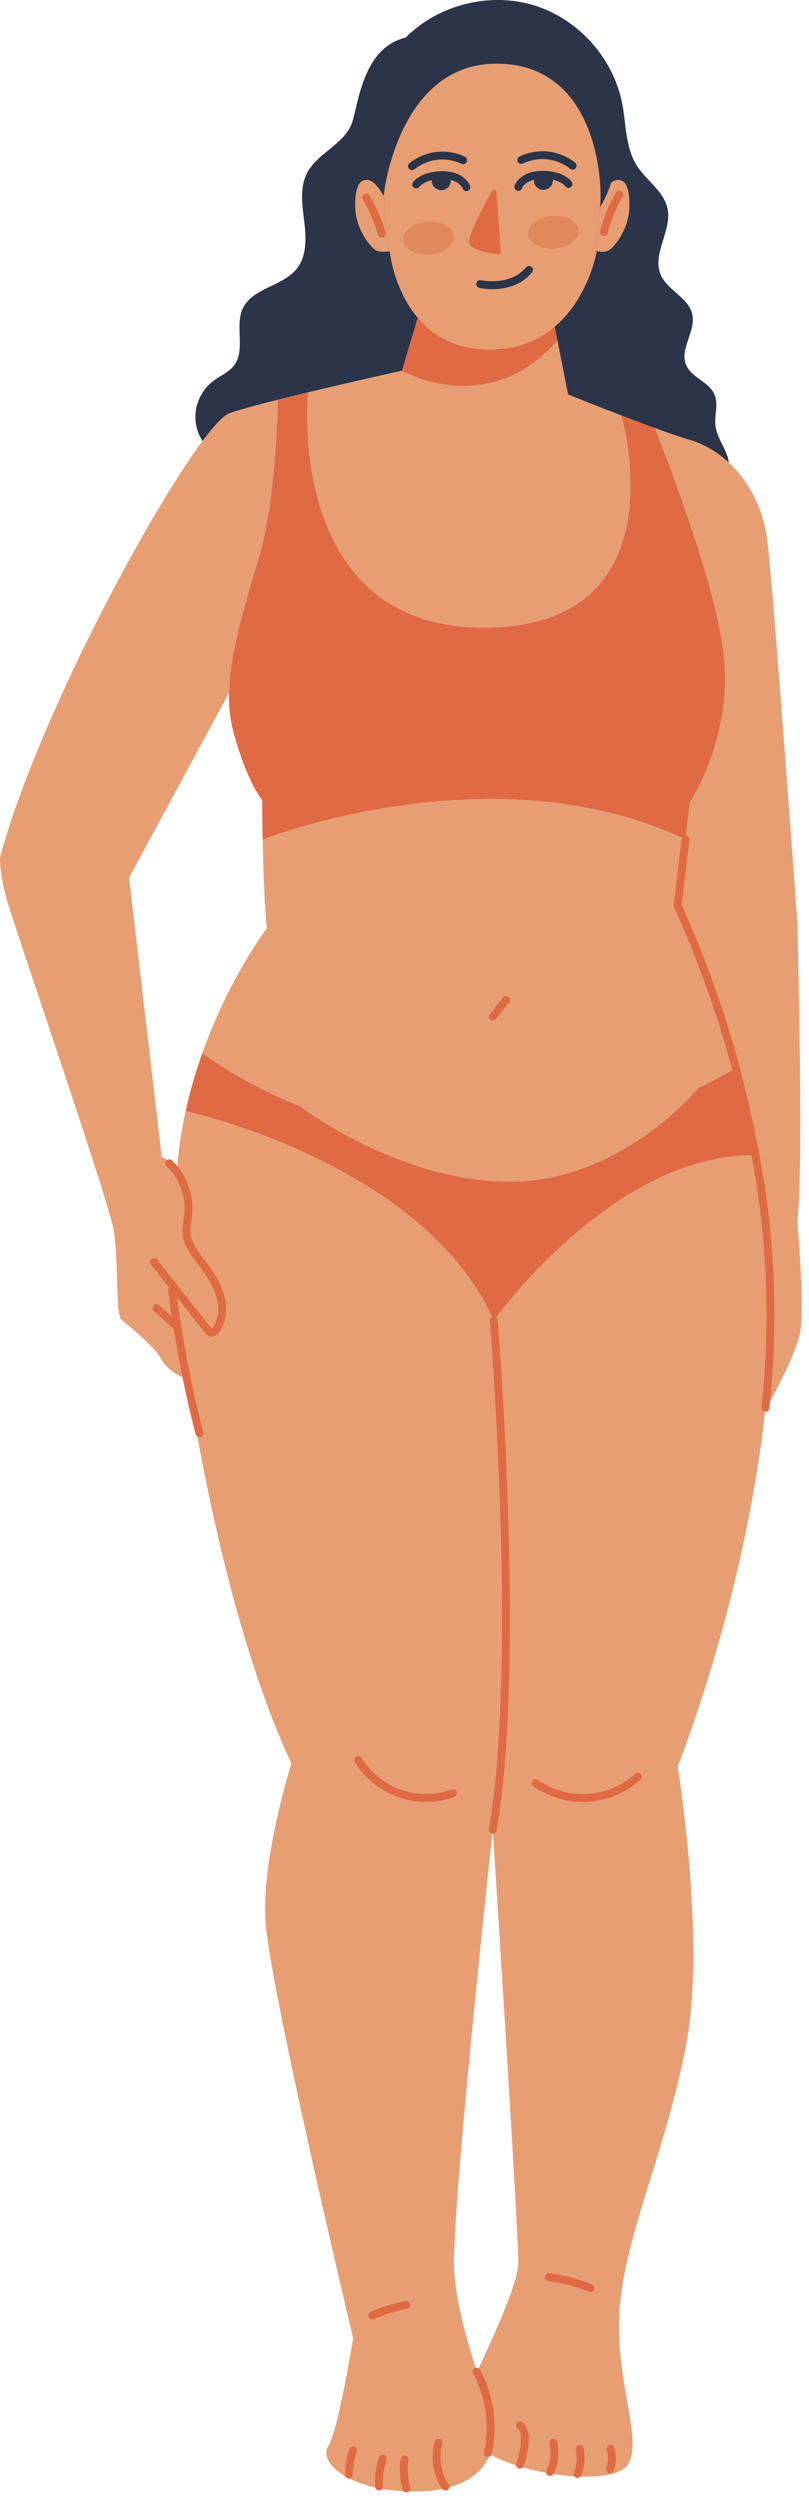 <svg width="103" height="318" viewBox="0 0 103 318" fill="none" xmlns="http://www.w3.org/2000/svg">
<path d="M92.793 58.845C91.263 57.425 89.513 56.445 87.753 55.935C86.593 55.595 85.043 55.055 83.363 54.445C81.983 53.945 80.503 53.385 79.103 52.845C75.483 51.465 72.333 50.185 72.333 50.185L51.163 47.165C51.163 47.165 45.103 48.495 39.223 49.905C37.903 50.225 36.593 50.535 35.363 50.855C32.723 51.515 30.443 52.135 29.243 52.555C28.503 52.815 27.303 54.075 25.793 56.095C25.303 55.345 24.993 54.495 24.903 53.605C24.703 51.665 25.573 49.655 27.123 48.475C28.023 47.795 29.133 47.365 29.813 46.465C31.303 44.475 29.853 41.455 30.923 39.205C32.163 36.605 36.003 36.435 37.793 34.165C39.083 32.525 38.983 30.225 38.733 28.165C38.473 26.095 38.143 23.885 39.083 22.025C40.343 19.565 43.493 18.495 44.673 15.985C45.603 14.025 45.863 6.115 51.703 4.765V4.725C55.863 0.575 62.383 -1.045 68.013 0.685C73.633 2.415 78.123 7.415 79.223 13.205C79.423 14.215 79.523 15.275 79.653 16.315C79.883 18.005 80.183 19.655 81.083 21.075C81.613 21.915 82.343 22.635 83.033 23.375C83.913 24.315 84.733 25.285 84.993 26.535C85.573 29.345 82.993 32.285 84.113 34.925C84.963 36.945 87.683 37.845 88.143 39.995C88.613 42.125 86.513 44.355 87.343 46.385C88.013 48.035 90.303 48.565 90.983 50.215C91.483 51.415 90.953 52.795 91.083 54.095C91.233 55.525 92.193 56.735 92.633 58.095C92.713 58.335 92.763 58.585 92.793 58.845Z" fill="#2B3448"/>
<path d="M53.537 39.223C55.642 41.916 58.579 44.352 62.36 44.477C62.469 44.488 62.567 44.488 62.675 44.488H62.68C62.783 44.488 62.892 44.488 62.995 44.477C66.03 44.374 68.521 42.785 70.479 40.773L70.974 43.28C62.016 53.457 51.164 47.164 51.164 47.164L53.537 39.223Z" fill="#E06A43"/>
<path d="M76.403 26.365C76.293 27.585 76.144 29.115 76.034 30.255C75.974 30.795 75.883 31.335 75.754 31.855C75.754 31.875 75.743 31.885 75.743 31.905H75.993C75.993 31.905 74.114 43.125 64.194 44.355C63.9 44.396 63.599 44.425 63.289 44.445C63.19 44.451 63.094 44.472 62.993 44.475C62.894 44.485 62.783 44.485 62.684 44.485H62.673C62.563 44.485 62.474 44.485 62.364 44.475C51.194 44.475 49.703 32.735 49.623 32.005C49.614 31.975 49.614 31.965 49.614 31.965C49.464 31.405 49.364 30.825 49.303 30.245C49.154 28.915 49.044 27.525 48.944 26.345C48.913 25.795 48.883 25.285 48.853 24.835C48.853 24.785 48.873 24.715 48.883 24.615C48.883 24.615 50.724 8.095 63.214 8.095C75.704 8.095 76.784 22.475 76.403 26.365Z" fill="#E79E73"/>
<path d="M96.557 146.954C78.216 146.421 62.871 167.977 62.871 167.977C54.01 147.944 23.637 141.33 23.637 141.33C24.219 138.692 24.953 136.206 25.769 133.916C25.769 133.916 25.769 133.916 25.774 133.916C26.269 134.313 55.968 157.533 93.667 135.858H93.672C94.39 138.273 95.103 140.829 95.772 143.484C96.062 144.631 96.323 145.79 96.557 146.954Z" fill="#E06A43"/>
<path d="M29.164 88.117C29.295 82.34 31.595 75.715 33.173 70.097C35.164 62.993 35.36 51.184 35.365 50.853C36.594 50.538 37.905 50.222 39.227 49.907C39.227 49.907 36.197 79.823 61.599 79.823C87 79.823 79.103 52.85 79.103 52.85C80.506 53.388 81.98 53.943 83.367 54.449C83.367 54.449 91.841 75.211 92.293 84.969C92.75 94.722 87.827 102.054 87.827 102.054C87.827 102.054 87.599 104.05 87.278 106.786C62.861 95.189 33.445 106.786 33.445 106.786H33.439C33.385 103.919 33.374 101.749 33.374 101.749C33.374 101.749 31.356 99.383 29.643 92.78C29.262 91.321 29.126 89.754 29.164 88.117Z" fill="#E06A43"/>
<path d="M92.793 58.843C95.29 61.144 97.221 64.592 97.737 69.091C98.569 76.347 101.517 117.327 101.517 117.327C101.517 117.327 102.349 148.853 101.517 155.277C101.517 155.277 102.458 166.101 101.887 169.359C101.316 172.617 97.585 179.068 97.585 179.068L97.46 179.052C98.591 168.56 98.662 157.414 96.557 146.955C96.323 145.791 96.062 144.632 95.774 143.485C95.105 140.831 94.392 138.274 93.674 135.859C90.073 123.767 86.277 115.206 86.277 115.206C86.614 112.421 86.99 109.288 87.278 106.786C87.599 104.05 87.827 102.054 87.827 102.054C87.827 102.054 92.75 94.722 92.293 84.969C91.841 75.211 83.367 54.449 83.367 54.449C85.042 55.058 86.598 55.591 87.756 55.934C89.513 56.449 91.259 57.428 92.793 58.843Z" fill="#E79E73"/>
<path d="M96.557 146.954C98.662 157.414 98.591 168.559 97.46 179.051C94.795 203.675 86.277 224.681 86.277 224.681C86.277 224.681 89.954 246.982 87.305 260.368C84.662 273.749 80.049 283.121 78.988 292.574C77.933 302.022 81.86 309.713 80.049 313.309C78.57 316.241 67.582 315.082 62.393 312.178C62.861 311.025 62.953 309.812 62.812 308.751C62.616 307.31 61.719 304.753 60.74 301.702C62.372 298.074 65.924 290.704 65.983 287.886C66.059 284.182 62.736 232.737 62.736 232.737C62.823 231.927 62.872 231.486 62.872 231.486C62.872 231.486 64.825 183.854 62.872 167.977C62.872 167.977 78.215 146.421 96.557 146.954Z" fill="#E79E73"/>
<path d="M93.673 135.855C92.093 136.765 90.523 137.595 88.973 138.345C88.973 138.345 79.193 150.315 64.903 150.315C50.623 150.315 38.093 140.645 38.093 140.645C30.473 137.595 25.963 134.065 25.773 133.915C29.193 124.305 33.973 118.085 33.973 118.085C33.663 115.205 33.513 110.425 33.443 106.785C33.443 106.785 46.523 101.625 62.473 101.625C70.443 101.625 79.133 102.915 87.273 106.785C86.993 109.285 86.613 112.425 86.273 115.205C86.273 115.205 90.073 123.765 93.673 135.855Z" fill="#E79E73"/>
<path d="M79.101 22.954C79.765 23.193 80.178 24.156 80.134 26.305C80.085 29.079 78.35 31.249 77.621 31.766C76.898 32.272 75.995 31.908 75.995 31.908L75.75 31.854C75.881 31.332 75.973 30.793 76.027 30.255C76.141 29.113 76.294 27.59 76.402 26.366C76.973 25.387 77.457 24.337 77.811 23.233C78.023 23.064 78.241 22.945 78.469 22.907C78.698 22.867 78.905 22.878 79.101 22.954Z" fill="#E79E73"/>
<path d="M79.102 52.849C79.102 52.849 87 79.822 61.598 79.822C36.196 79.822 39.226 49.906 39.226 49.906C45.106 48.497 51.165 47.165 51.165 47.165C51.165 47.165 62.016 53.458 70.975 43.281L72.335 50.189C72.335 50.189 75.479 51.462 79.102 52.849Z" fill="#E79E73"/>
<path d="M62.392 312.178C61.386 314.664 58.655 316.905 52.83 316.905C44.285 316.905 40.504 313.141 41.794 311.123C43.078 309.105 44.965 297.411 44.965 297.411C44.965 297.411 34.157 252.129 33.776 244.035C33.401 235.947 37.105 224.301 37.105 224.301C30.077 209.3 25.895 188.054 23.877 175.462C22.854 169.082 22.387 164.921 22.387 164.921C23.785 166.623 25.215 168.386 25.536 168.886C26.216 169.947 29.942 169.604 27.576 163.822C25.215 158.035 23.845 156.523 23.845 156.523C23.845 156.523 25.814 151.998 22.545 148.609C22.746 146.08 23.132 143.648 23.638 141.331C23.638 141.331 54.011 147.945 62.872 167.978C64.825 183.855 62.872 231.487 62.872 231.487C62.872 231.487 62.823 231.928 62.736 232.738C61.898 240.473 57.482 281.795 57.819 288.643C58.037 292.918 59.456 297.727 60.74 301.703C61.719 304.754 62.617 307.311 62.812 308.752C62.953 309.812 62.86 311.025 62.392 312.178Z" fill="#E79E73"/>
<path d="M45.601 23.618V23.612C45.9 23.003 46.352 22.818 46.896 22.905C47.119 22.943 47.342 23.063 47.549 23.231C48.273 23.808 48.833 24.923 48.833 24.923C48.833 24.923 48.838 24.896 48.844 24.836C48.849 24.782 48.866 24.705 48.882 24.613C48.871 24.711 48.855 24.782 48.849 24.836C48.882 25.282 48.914 25.793 48.947 26.343C49.039 27.529 49.154 28.91 49.301 30.243C49.361 30.825 49.464 31.402 49.617 31.967C49.149 32.043 48.263 32.125 47.74 31.766C47.017 31.249 45.281 29.079 45.227 26.305C45.204 25.021 45.346 24.156 45.601 23.618Z" fill="#E79E73"/>
<path d="M22.386 164.92C22.386 164.92 22.854 169.081 23.876 175.461H23.871C23.871 175.461 21.418 174.591 20.548 172.894C19.678 171.192 15.332 167.754 15.332 167.754C15.332 167.754 15.332 167.754 15.103 166.693C14.875 165.632 14.978 160.063 14.521 156.69C14.07 153.312 1.771 117.777 0.814 114.247C-0.143 110.722 0.009 109.009 0.009 109.009C4.551 92.261 18.628 65.669 25.791 56.09C27.298 54.077 28.5 52.816 29.239 52.554C30.446 52.13 32.72 51.51 35.364 50.852C35.359 51.184 35.163 62.993 33.172 70.096C31.595 75.715 29.294 82.34 29.163 88.116L16.435 111.625L20.585 147.111C21.385 147.568 22.032 148.074 22.543 148.607C25.812 151.996 23.843 156.521 23.843 156.521C23.843 156.521 25.214 158.033 27.574 163.82C29.94 169.602 26.214 169.945 25.534 168.884C25.215 168.385 23.784 166.622 22.386 164.92Z" fill="#E79E73"/>
<path d="M45.363 22.673V22.664H46.363L45.363 22.673Z" fill="black"/>
<path d="M63.77 32.11C63.782 32.239 63.627 32.344 63.453 32.33C62.523 32.23 59.967 31.876 59.746 30.915C59.539 30.002 61.67 26.028 62.647 24.273C62.757 24.067 63.169 24.12 63.19 24.34L63.77 32.11Z" fill="#E06A43"/>
<path d="M59.379 24.308C59.173 24.308 58.98 24.179 58.907 23.974C58.89 23.931 58.422 22.78 56.334 22.78C56.327 22.78 56.32 22.78 56.314 22.78C54.125 22.788 53.421 23.718 53.393 23.758C53.232 23.979 52.921 24.033 52.699 23.876C52.476 23.719 52.417 23.416 52.57 23.19C52.609 23.133 53.55 21.791 56.31 21.781C56.318 21.781 56.327 21.781 56.334 21.781C59.165 21.781 59.824 23.568 59.851 23.644C59.943 23.905 59.805 24.19 59.544 24.281C59.489 24.299 59.433 24.308 59.379 24.308Z" fill="#2B3448"/>
<path d="M52.45 21.648C52.304 21.648 52.16 21.585 52.061 21.462C51.887 21.247 51.92 20.933 52.135 20.759C53.099 19.981 54.308 19.473 55.54 19.328C56.772 19.184 58.067 19.398 59.185 19.931C59.435 20.05 59.54 20.348 59.421 20.598C59.302 20.848 59.004 20.953 58.755 20.834C57.804 20.38 56.703 20.199 55.657 20.322C54.609 20.445 53.582 20.877 52.763 21.538C52.672 21.612 52.56 21.648 52.45 21.648Z" fill="#2B3448"/>
<path d="M57.216 22.35C57.42 22.411 57.391 22.746 57.392 22.974C57.395 23.644 56.854 24.189 56.184 24.192C55.514 24.194 54.969 23.653 54.967 22.983C54.966 22.764 55.023 22.559 55.124 22.382C55.122 22.382 56.304 22.077 57.216 22.35Z" fill="#2B3448"/>
<path d="M65.987 24.28C65.931 24.28 65.876 24.27 65.82 24.251C65.563 24.159 65.427 23.881 65.515 23.623C65.54 23.546 66.19 21.743 69.041 21.733C69.052 21.733 69.062 21.733 69.072 21.733C71.807 21.733 72.753 23.058 72.792 23.114C72.948 23.341 72.891 23.653 72.664 23.809C72.438 23.962 72.13 23.91 71.972 23.687C71.934 23.637 71.225 22.732 69.073 22.732C69.063 22.732 69.055 22.732 69.045 22.732C66.94 22.74 66.477 23.903 66.458 23.953C66.382 24.153 66.191 24.28 65.987 24.28Z" fill="#2B3448"/>
<path d="M72.897 21.572C72.788 21.572 72.678 21.537 72.586 21.464C71.76 20.808 70.729 20.384 69.682 20.269C68.638 20.153 67.535 20.345 66.588 20.805C66.34 20.927 66.04 20.823 65.919 20.574C65.799 20.325 65.902 20.026 66.151 19.906C67.267 19.365 68.554 19.139 69.792 19.276C71.024 19.411 72.236 19.91 73.208 20.682C73.425 20.854 73.461 21.168 73.289 21.385C73.19 21.507 73.045 21.572 72.897 21.572Z" fill="#2B3448"/>
<path d="M70.235 22.326C70.401 22.444 70.395 22.708 70.396 22.926C70.399 23.596 69.857 24.141 69.188 24.144C68.518 24.146 67.973 23.605 67.971 22.935C67.97 22.706 68.033 22.492 68.142 22.309C68.142 22.309 69.731 21.966 70.235 22.326Z" fill="#2B3448"/>
<path d="M57.769 30.092C57.844 31.244 56.468 32.271 54.697 32.387C52.925 32.503 51.428 31.662 51.352 30.51C51.278 29.358 52.653 28.331 54.425 28.215C56.197 28.1 57.694 28.94 57.769 30.092Z" fill="#DF895D"/>
<path d="M73.642 29.336C73.717 30.488 72.342 31.515 70.57 31.631C68.798 31.746 67.301 30.906 67.226 29.754C67.151 28.602 68.526 27.575 70.298 27.459C72.07 27.344 73.567 28.184 73.642 29.336Z" fill="#DF895D"/>
<path d="M48.61 30.232C48.391 30.232 48.191 30.088 48.129 29.867C47.685 28.287 47.026 26.775 46.173 25.374C46.029 25.138 46.104 24.831 46.34 24.686C46.573 24.543 46.883 24.617 47.026 24.853C47.927 26.332 48.623 27.928 49.091 29.596C49.165 29.862 49.011 30.138 48.745 30.213C48.7 30.227 48.655 30.232 48.61 30.232Z" fill="#E06A43"/>
<path d="M76.893 30.011C76.855 30.011 76.815 30.007 76.776 29.997C76.508 29.932 76.342 29.662 76.407 29.393C76.826 27.666 77.508 26.022 78.433 24.508C78.578 24.271 78.887 24.198 79.121 24.342C79.356 24.486 79.43 24.794 79.287 25.03C78.415 26.456 77.773 28.003 77.38 29.629C77.324 29.858 77.119 30.011 76.893 30.011Z" fill="#E06A43"/>
<path d="M62.692 36.78C61.761 36.78 61.096 36.634 61.029 36.618C60.76 36.557 60.592 36.289 60.653 36.02C60.715 35.75 60.986 35.584 61.251 35.643C61.289 35.653 64.94 36.44 66.969 34.006C67.146 33.792 67.462 33.766 67.673 33.942C67.885 34.119 67.913 34.434 67.736 34.646C66.256 36.422 64.149 36.78 62.692 36.78Z" fill="#2B3448"/>
<path d="M97.461 179.551C97.443 179.551 97.426 179.55 97.408 179.548C97.134 179.52 96.933 179.274 96.963 178.999C98.827 161.135 96.251 147.768 93.19 135.983C90.353 125.063 85.87 115.513 85.825 115.418C85.785 115.333 85.769 115.239 85.781 115.146L86.782 106.726C86.815 106.452 87.081 106.258 87.337 106.288C87.611 106.321 87.808 106.569 87.775 106.844L86.792 115.123C87.343 116.316 91.48 125.417 94.16 135.732C97.245 147.608 99.841 161.082 97.959 179.103C97.93 179.359 97.714 179.551 97.461 179.551Z" fill="#E06A43"/>
<path d="M62.735 233.237C62.706 233.237 62.677 233.235 62.648 233.229C62.375 233.182 62.194 232.923 62.242 232.651C65.894 211.716 62.407 168.452 62.372 168.017C62.349 167.742 62.554 167.5 62.829 167.478C63.104 167.463 63.346 167.661 63.368 167.935C63.404 168.371 66.901 211.762 63.226 232.823C63.184 233.066 62.973 233.237 62.735 233.237Z" fill="#E06A43"/>
<path d="M54.225 229.186C53.041 229.186 51.856 228.989 50.726 228.593C48.425 227.788 46.457 226.2 45.185 224.121C45.041 223.886 45.115 223.578 45.351 223.433C45.583 223.291 45.894 223.363 46.039 223.599C47.175 225.453 49.004 226.93 51.057 227.649C53.11 228.367 55.46 228.352 57.506 227.61C57.767 227.516 58.053 227.65 58.147 227.909C58.242 228.169 58.108 228.456 57.848 228.55C56.68 228.975 55.453 229.186 54.225 229.186Z" fill="#E06A43"/>
<path d="M74.216 229.193C71.976 229.193 69.767 228.497 67.932 227.201C67.706 227.042 67.653 226.73 67.812 226.505C67.973 226.277 68.288 226.226 68.508 226.385C70.341 227.679 72.577 228.313 74.823 228.175C77.062 228.035 79.209 227.127 80.867 225.616C81.071 225.43 81.387 225.444 81.574 225.648C81.76 225.852 81.745 226.169 81.541 226.355C79.715 228.018 77.351 229.019 74.886 229.172C74.663 229.186 74.439 229.193 74.216 229.193Z" fill="#E06A43"/>
<path d="M62.106 312.491C62.07 312.491 62.032 312.487 61.995 312.478C61.725 312.416 61.557 312.149 61.619 311.879C62.382 308.54 61.879 304.9 60.239 301.892C60.107 301.65 60.197 301.346 60.439 301.213C60.681 301.083 60.985 301.171 61.118 301.413C62.872 304.633 63.41 308.528 62.594 312.101C62.541 312.334 62.335 312.491 62.106 312.491Z" fill="#E06A43"/>
<path d="M56.729 316.784C56.571 316.784 56.415 316.709 56.318 316.568C55.12 314.835 54.757 312.593 55.349 310.571C55.426 310.307 55.701 310.154 55.969 310.232C56.234 310.309 56.386 310.586 56.308 310.852C55.809 312.561 56.127 314.534 57.14 315.999C57.297 316.227 57.241 316.537 57.013 316.694C56.926 316.756 56.828 316.784 56.729 316.784Z" fill="#E06A43"/>
<path d="M51.734 317.012C51.514 317.012 51.314 316.867 51.253 316.646C50.903 315.39 50.821 314.046 51.015 312.76C51.056 312.486 51.314 312.296 51.583 312.34C51.856 312.381 52.044 312.635 52.003 312.908C51.831 314.055 51.904 315.256 52.216 316.378C52.29 316.644 52.134 316.92 51.868 316.993C51.823 317.006 51.778 317.012 51.734 317.012Z" fill="#E06A43"/>
<path d="M48.258 316.762C47.995 316.762 47.775 316.557 47.759 316.291C47.685 315.042 47.862 313.756 48.273 312.571C48.363 312.309 48.652 312.173 48.909 312.261C49.171 312.352 49.308 312.636 49.219 312.897C48.852 313.96 48.693 315.112 48.758 316.232C48.775 316.507 48.564 316.744 48.288 316.76C48.278 316.762 48.268 316.762 48.258 316.762Z" fill="#E06A43"/>
<path d="M44.406 315.251C44.398 315.251 44.389 315.251 44.381 315.25C44.106 315.236 43.893 315.002 43.907 314.726C43.962 313.637 44.157 312.56 44.487 311.524C44.572 311.262 44.848 311.118 45.116 311.2C45.379 311.284 45.524 311.565 45.44 311.829C45.135 312.782 44.956 313.774 44.905 314.777C44.892 315.043 44.671 315.251 44.406 315.251Z" fill="#E06A43"/>
<path d="M66.18 313.989C66.121 313.989 66.062 313.979 66.004 313.957C65.745 313.86 65.614 313.572 65.712 313.314C66.027 312.473 66.228 311.594 66.306 310.702C66.384 309.806 66.238 309.183 65.87 308.854C65.665 308.669 65.647 308.353 65.832 308.148C66.017 307.942 66.333 307.926 66.538 308.11C67.151 308.661 67.408 309.562 67.302 310.789C67.216 311.772 66.996 312.74 66.648 313.666C66.573 313.865 66.382 313.989 66.18 313.989Z" fill="#E06A43"/>
<path d="M70.013 314.921C69.936 314.921 69.858 314.903 69.784 314.865C69.54 314.738 69.442 314.436 69.57 314.191C70.099 313.169 70.237 311.943 69.948 310.827C69.879 310.559 70.04 310.287 70.306 310.218C70.576 310.151 70.847 310.31 70.916 310.577C71.265 311.928 71.097 313.413 70.457 314.65C70.37 314.822 70.195 314.921 70.013 314.921Z" fill="#E06A43"/>
<path d="M73.521 315.191C73.457 315.191 73.394 315.179 73.332 315.154C73.076 315.05 72.954 314.758 73.059 314.502C73.434 313.585 73.525 312.548 73.315 311.58C73.256 311.31 73.427 311.044 73.697 310.985C73.972 310.927 74.233 311.098 74.292 311.367C74.545 312.53 74.437 313.778 73.985 314.881C73.905 315.074 73.718 315.191 73.521 315.191Z" fill="#E06A43"/>
<path d="M77.672 314.594C77.616 314.594 77.561 314.585 77.506 314.566C77.245 314.474 77.109 314.188 77.2 313.928C77.461 313.189 77.479 312.369 77.251 311.62C77.171 311.356 77.319 311.077 77.584 310.996C77.852 310.917 78.128 311.065 78.208 311.329C78.498 312.28 78.475 313.321 78.144 314.26C78.071 314.466 77.878 314.594 77.672 314.594Z" fill="#E06A43"/>
<path d="M75.171 291.526C75.109 291.526 75.047 291.514 74.986 291.491C73.331 290.832 71.6 290.371 69.84 290.121C69.567 290.082 69.376 289.829 69.415 289.556C69.453 289.282 69.711 289.095 69.98 289.131C71.818 289.392 73.626 289.873 75.354 290.562C75.611 290.665 75.736 290.956 75.634 291.211C75.557 291.407 75.369 291.526 75.171 291.526Z" fill="#E06A43"/>
<path d="M47.396 295.016C47.204 295.016 47.019 294.904 46.937 294.715C46.828 294.462 46.944 294.167 47.197 294.057C48.612 293.443 50.098 292.981 51.615 292.687C51.874 292.638 52.147 292.811 52.201 293.084C52.253 293.354 52.076 293.617 51.804 293.67C50.36 293.95 48.944 294.389 47.596 294.976C47.532 295.003 47.463 295.016 47.396 295.016Z" fill="#E06A43"/>
<path d="M62.751 129.801C62.642 129.801 62.532 129.766 62.44 129.693C62.223 129.522 62.187 129.207 62.359 128.99L64.05 126.856C64.222 126.64 64.536 126.603 64.752 126.775C64.969 126.946 65.005 127.261 64.833 127.477L63.142 129.611C63.044 129.736 62.898 129.801 62.751 129.801Z" fill="#E06A43"/>
<path d="M26.947 170.024C26.881 170.024 26.822 170.016 26.773 170.006C26.41 169.935 26.188 169.654 26.068 169.502L19.213 160.818C19.042 160.601 19.079 160.287 19.296 160.116C19.512 159.945 19.826 159.981 19.998 160.199L26.853 168.884C26.877 168.914 26.937 168.99 26.975 169.023C26.968 169 27.029 168.949 27.103 168.843C27.892 167.725 28.001 166.078 27.396 164.439C26.881 163.045 25.95 161.794 25.049 160.584L24.808 160.26C24.11 159.319 23.469 158.381 23.291 157.247C23.176 156.51 23.277 155.793 23.375 155.099C23.415 154.818 23.455 154.536 23.48 154.253C23.664 152.082 22.789 149.809 21.198 148.319C20.997 148.131 20.986 147.814 21.175 147.612C21.364 147.411 21.68 147.4 21.882 147.589C23.692 149.282 24.686 151.869 24.477 154.338C24.452 154.639 24.41 154.939 24.367 155.239C24.275 155.888 24.189 156.503 24.281 157.093C24.423 158.002 24.992 158.828 25.612 159.664L25.852 159.987C26.795 161.254 27.77 162.563 28.334 164.092C29.054 166.04 28.899 168.03 27.921 169.417C27.572 169.914 27.204 170.024 26.947 170.024Z" fill="#E06A43"/>
<path d="M25.394 182.797C25.171 182.797 24.968 182.648 24.91 182.422C23.356 176.423 22.178 170.26 21.412 164.106C21.378 163.833 21.572 163.583 21.847 163.548C22.116 163.507 22.37 163.709 22.405 163.983C23.167 170.094 24.336 176.214 25.88 182.172C25.949 182.439 25.788 182.712 25.521 182.781C25.477 182.792 25.435 182.797 25.394 182.797Z" fill="#E06A43"/>
<path d="M22.57 169.304C22.449 169.304 22.327 169.26 22.231 169.171L19.612 166.75C19.409 166.562 19.396 166.246 19.584 166.044C19.773 165.84 20.088 165.828 20.29 166.016L22.909 168.437C23.112 168.625 23.125 168.941 22.937 169.143C22.839 169.25 22.705 169.304 22.57 169.304Z" fill="#E06A43"/>
</svg>
